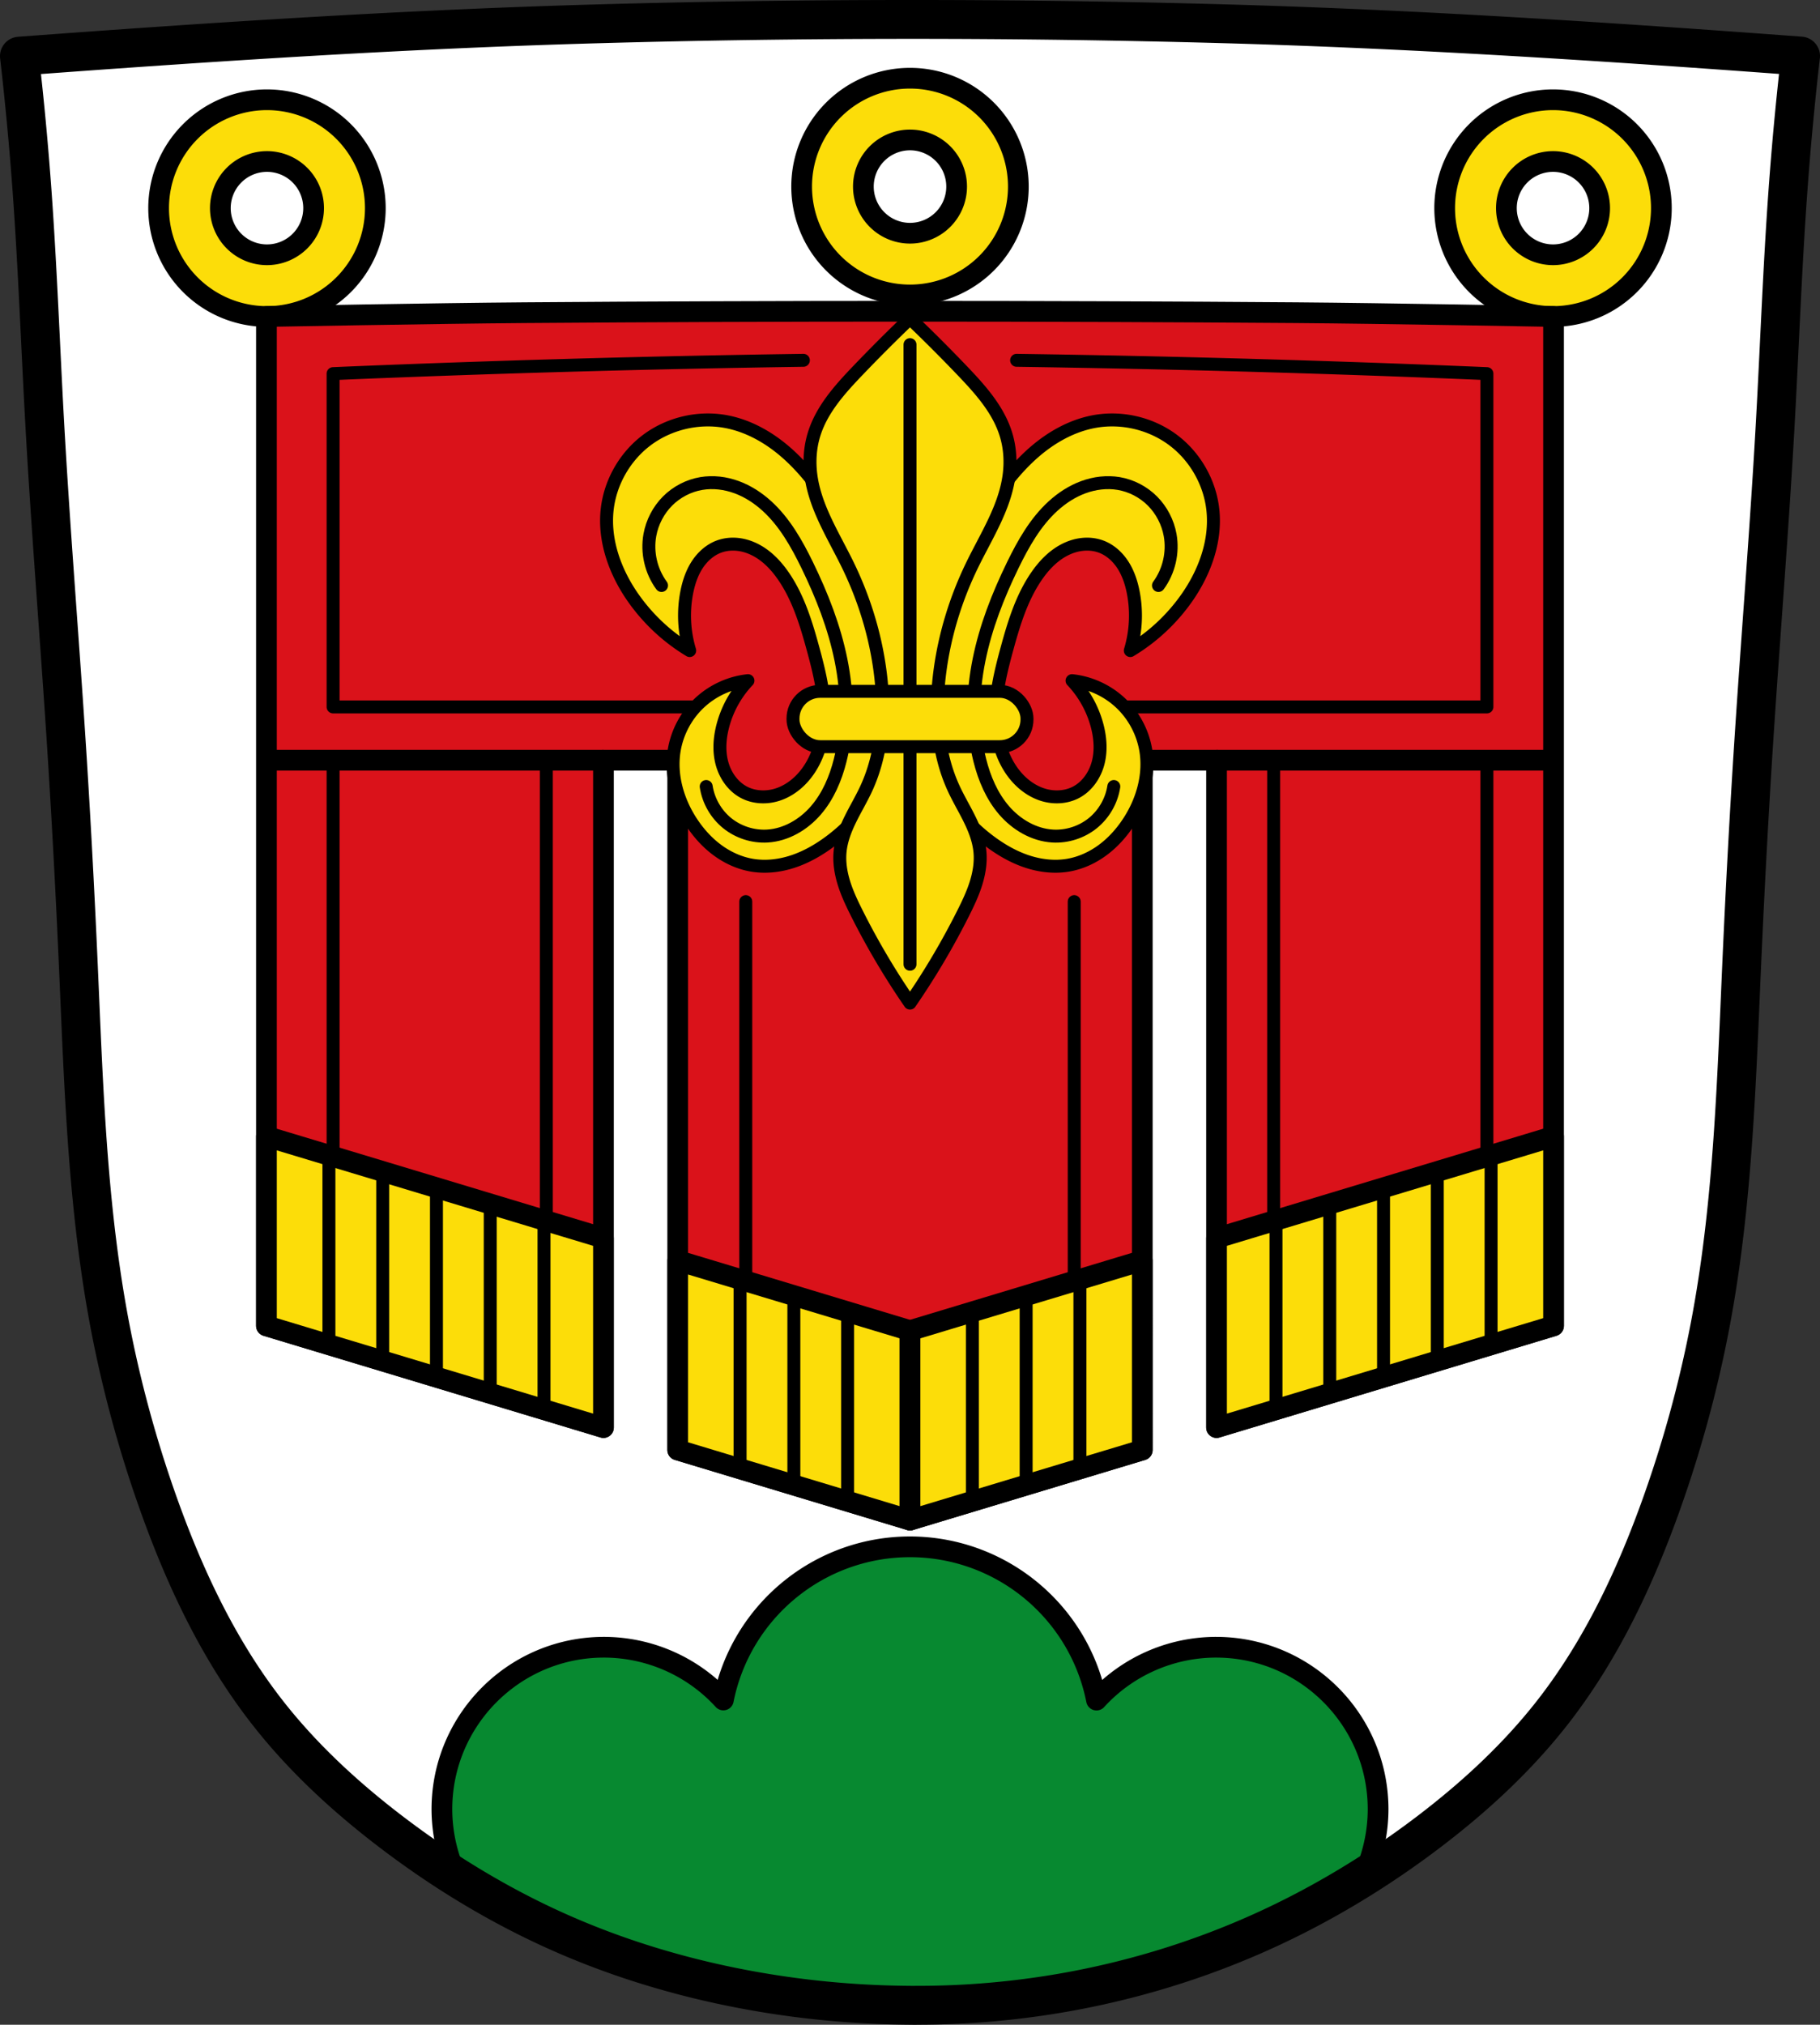<svg xmlns="http://www.w3.org/2000/svg" width="702.777" height="781.677"><rect width="100%" height="100%" fill="#333333" stroke="none"/><g transform="translate(-18.543 -60.748)"><path style="fill:#fff;stroke:none;stroke-width:15;stroke-linecap:round;stroke-linejoin:round;stroke-miterlimit:4;stroke-dasharray:none;stroke-opacity:1" d="M248.847 69.96c-74.355 2.085-148.62 6.958-222.804 12.465a1229.884 1229.884 0 0 1 4.87 51.965c1.077 14.87 1.883 29.755 2.626 44.645.371 7.445.728 14.89 1.094 22.336.366 7.446.742 14.89 1.154 22.334 2.22 40.086 5.489 80.108 8.12 120.17 1.952 29.752 3.553 59.527 4.87 89.314.25 5.635.489 11.272.733 16.912 1.34 31.019 2.811 62.072 6.78 92.805.362 2.794.743 5.585 1.147 8.373a488.373 488.373 0 0 0 2.707 16.693 455.512 455.512 0 0 0 3.746 18.55 466.576 466.576 0 0 0 15.74 54.524c6.402 18.002 13.956 35.712 23.321 52.34a253.15 253.15 0 0 0 2.865 4.955c4.867 8.203 10.202 16.115 16.09 23.639 13.56 17.328 29.874 32.368 47.356 45.73 13.753 10.514 28.282 20.037 43.49 28.301a310.373 310.373 0 0 0 8.363 4.381 301.017 301.017 0 0 0 12.787 6.082c15.203 6.795 30.965 12.3 47.055 16.598a338.73 338.73 0 0 0 19.451 4.584 351.85 351.85 0 0 0 17.014 3.056c4.806.743 9.626 1.387 14.459 1.932a360.037 360.037 0 0 0 36.388 2.238v.01c.347.005.694-.002 1.041.002.938.007 1.875.031 2.813.032v-.026a327.287 327.287 0 0 0 57.316-4.924c26.352-4.636 52.14-12.524 76.522-23.543 22.944-10.368 44.62-23.494 64.64-38.763 17.496-13.345 33.8-28.4 47.356-45.733 18.831-24.08 32.029-52.13 42.273-80.931 8.458-23.779 15.007-48.24 19.487-73.077 8.01-44.407 9.375-89.702 11.369-134.783 1.317-29.787 2.917-59.562 4.87-89.314 2.631-40.062 5.9-80.082 8.12-120.168 1.649-29.77 2.719-59.576 4.871-89.315a1229.868 1229.868 0 0 1 4.873-51.965c-74.184-5.507-148.448-10.393-222.803-12.465a4334.605 4334.605 0 0 0-242.17.041z"/><path style="opacity:1;fill:#fcdd09;fill-opacity:1;fill-rule:evenodd;stroke:#000;stroke-width:8;stroke-linecap:round;stroke-linejoin:round;stroke-miterlimit:4;stroke-dasharray:none;stroke-opacity:1;paint-order:fill markers stroke" d="M351.389 30.195a41.837 41.837 0 0 0-41.838 41.838 41.837 41.837 0 0 0 41.838 41.836 41.837 41.837 0 0 0 41.836-41.836 41.837 41.837 0 0 0-41.836-41.838zm-248.297 8.32a41.837 41.837 0 0 0-41.838 41.839 41.837 41.837 0 0 0 41.838 41.835 41.837 41.837 0 0 0 41.836-41.835 41.837 41.837 0 0 0-41.836-41.838zm496.595 0a41.837 41.837 0 0 0-41.837 41.839 41.837 41.837 0 0 0 41.837 41.835 41.837 41.837 0 0 0 41.836-41.835 41.837 41.837 0 0 0-41.836-41.838zM351.39 54.028a18.005 18.005 0 0 1 18.004 18.006 18.005 18.005 0 0 1-18.004 18.004 18.005 18.005 0 0 1-18.004-18.004 18.005 18.005 0 0 1 18.004-18.006zm-248.297 8.32a18.005 18.005 0 0 1 18.004 18.007 18.005 18.005 0 0 1-18.004 18.003 18.005 18.005 0 0 1-18.004-18.003 18.005 18.005 0 0 1 18.004-18.006zm496.595 0a18.005 18.005 0 0 1 18.004 18.007 18.005 18.005 0 0 1-18.004 18.003 18.005 18.005 0 0 1-18.003-18.003 18.005 18.005 0 0 1 18.004-18.006z" transform="translate(18.543 60.748)"/><path style="opacity:1;fill:#078930;fill-opacity:1;fill-rule:evenodd;stroke:#000;stroke-width:8;stroke-linecap:round;stroke-linejoin:round;stroke-miterlimit:4;stroke-dasharray:none;stroke-opacity:1;paint-order:fill markers stroke" d="M351.387 597.164c-35.048.005-65.216 24.755-72.07 59.125a62.587 62.587 0 0 0-46.094-20.361c-34.567 0-62.589 28.021-62.588 62.588a62.586 62.586 0 0 0 5.922 26.4 322.434 322.434 0 0 0 17.652 10.348 310.373 310.373 0 0 0 8.363 4.38 301.011 301.011 0 0 0 12.787 6.083c15.203 6.794 30.965 12.299 47.055 16.597a338.73 338.73 0 0 0 19.451 4.584 351.85 351.85 0 0 0 17.014 3.057c4.806.742 9.627 1.387 14.459 1.931a360.037 360.037 0 0 0 36.389 2.239v.01c.347.005.694-.002 1.04.002.938.007 1.875.031 2.813.031v-.025c19.201.037 38.37-1.961 57.316-4.924 10.712-1.675 21.225-4.477 31.708-7.242 3.562-.94 7.1-1.986 10.587-3.176 11.565-3.946 23.12-8.034 34.227-13.125 13.371-6.129 26.393-13.074 38.863-20.899a62.587 62.587 0 0 0 5.86-26.271c0-34.566-28.02-62.587-62.586-62.588a62.587 62.587 0 0 0-46.149 20.406c-6.832-34.37-36.977-59.136-72.02-59.17z" transform="translate(18.543 60.748)"/><path style="fill:none;stroke:#000;stroke-width:15;stroke-linecap:round;stroke-linejoin:round;stroke-miterlimit:4;stroke-dasharray:none;stroke-opacity:1" d="M232.805-2.424C158.45-.339 84.185 4.533 10 10.041a1229.886 1229.886 0 0 1 4.871 51.965c1.076 14.87 1.882 29.754 2.625 44.644.372 7.445.728 14.89 1.094 22.336.366 7.446.742 14.891 1.154 22.334 2.22 40.087 5.489 80.109 8.12 120.17 1.953 29.752 3.553 59.527 4.87 89.315.25 5.635.49 11.272.733 16.912 1.34 31.018 2.811 62.071 6.781 92.804.36 2.794.743 5.585 1.147 8.374a488.393 488.393 0 0 0 2.707 16.693 455.574 455.574 0 0 0 3.746 18.55 466.578 466.578 0 0 0 15.74 54.524c6.401 18.002 13.955 35.711 23.32 52.34a253.14 253.14 0 0 0 2.865 4.955c4.868 8.203 10.203 16.115 16.09 23.639 13.56 17.328 29.874 32.367 47.356 45.73 13.754 10.514 28.282 20.037 43.49 28.3a310.373 310.373 0 0 0 8.363 4.382 301.017 301.017 0 0 0 12.787 6.082c15.203 6.794 30.965 12.299 47.055 16.597a338.73 338.73 0 0 0 19.451 4.584 351.85 351.85 0 0 0 17.014 3.057c4.806.743 9.627 1.387 14.459 1.932a360.037 360.037 0 0 0 36.389 2.238v.01c.347.005.694-.002 1.04.002.938.007 1.875.031 2.813.031v-.025a327.287 327.287 0 0 0 57.316-4.924c26.352-4.636 52.14-12.524 76.522-23.543 22.944-10.369 44.62-23.494 64.64-38.764 17.497-13.344 33.8-28.399 47.356-45.732 18.832-24.08 32.03-52.13 42.273-80.932 8.458-23.778 15.007-48.239 19.487-73.076 8.01-44.408 9.375-89.703 11.369-134.783 1.317-29.787 2.918-59.562 4.871-89.315 2.63-40.061 5.899-80.081 8.12-120.167 1.648-29.771 2.718-59.576 4.87-89.315A1229.868 1229.868 0 0 1 697.777 10C623.593 4.492 549.33-.393 474.975-2.465a4334.605 4334.605 0 0 0-242.17.041z" transform="translate(16.043 72.384)"/><path style="fill:#da121a;stroke:#000;stroke-width:8;stroke-linecap:round;stroke-linejoin:round;stroke-miterlimit:4;stroke-dasharray:none;stroke-opacity:1;fill-opacity:1" d="M220.683 181.467c-33.087.245-99.254 1.47-99.254 1.47v389.665l130.133 39.271v-257.63h28.674v266.283l89.695 27.068 89.696-27.068V354.242H488.3v257.631l130.132-39.271V182.938s-66.166-1.226-99.254-1.471c-99.495-.737-199-.737-298.496 0z"/><path d="M-452.086 408.827v158.025M-325.262 408.827v158.025" style="fill:none;stroke:#000;stroke-width:5;stroke-linecap:round;stroke-linejoin:miter;stroke-miterlimit:4;stroke-dasharray:none;stroke-opacity:1" transform="translate(758.605)"/><path transform="translate(18.543 60.748)" d="M261.693 486.645v73.132l89.696 27.069v-73.133l-89.696-27.068z" style="fill:#fcdd09;stroke:#000;stroke-width:8;stroke-linecap:round;stroke-linejoin:round;stroke-miterlimit:4;stroke-dasharray:none;stroke-opacity:1;fill-opacity:1"/><path style="fill:none;stroke:#000;stroke-width:5;stroke-linecap:butt;stroke-linejoin:miter;stroke-miterlimit:4;stroke-dasharray:none;stroke-opacity:1" d="M304.361 554.674v73.132M345.888 567.029v73.132M325.124 560.588v73.133" transform="translate(-.04)"/><path style="fill:none;stroke:#000;stroke-width:8;stroke-linecap:butt;stroke-linejoin:round;stroke-miterlimit:4;stroke-dasharray:none;stroke-opacity:1" d="M251.562 354.242H119.958"/><path style="fill:none;stroke:#000;stroke-width:5;stroke-linecap:butt;stroke-linejoin:miter;stroke-miterlimit:4;stroke-dasharray:none;stroke-opacity:1" d="M229.505 354.242v203.655M147.161 354.242v198.509"/><path transform="translate(756.492)" style="fill:none;stroke:#000;stroke-width:5;stroke-linecap:round;stroke-linejoin:round;stroke-miterlimit:4;stroke-dasharray:none;stroke-opacity:1" d="M-456.406 333.657h-152.925V204.994a6504.639 6504.639 0 0 1 181.598-5.146"/><path style="fill:none;stroke:#000;stroke-width:8;stroke-linecap:butt;stroke-linejoin:round;stroke-miterlimit:4;stroke-dasharray:none;stroke-opacity:1" d="M488.3 354.242h131.604"/><path style="fill:none;stroke:#000;stroke-width:5;stroke-linecap:butt;stroke-linejoin:miter;stroke-miterlimit:4;stroke-dasharray:none;stroke-opacity:1" d="M510.357 354.242v203.655M592.702 354.242v198.509"/><path transform="matrix(-1 0 0 1 -16.63 0)" style="fill:none;stroke:#000;stroke-width:5;stroke-linecap:round;stroke-linejoin:round;stroke-miterlimit:4;stroke-dasharray:none;stroke-opacity:1" d="M-456.406 333.657h-152.925V204.994a6504.639 6504.639 0 0 1 181.598-5.146"/><path style="fill:#fcdd09;stroke:#000;stroke-width:8;stroke-linecap:round;stroke-linejoin:round;stroke-miterlimit:4;stroke-dasharray:none;stroke-opacity:1;fill-opacity:1" d="m-635.063 572.602 130.133 39.271v73.133l-130.133-39.272z" transform="translate(756.492 -73.132)"/><path style="fill:none;stroke:#000;stroke-width:5;stroke-linecap:butt;stroke-linejoin:miter;stroke-miterlimit:4;stroke-dasharray:none;stroke-opacity:1" d="M145.554 506.75v73.132M187.08 519.105v73.133M166.318 512.665v73.132M207.844 525.628v73.133M228.608 531.813v73.133"/><path style="fill:#fcdd09;stroke:#000;stroke-width:8;stroke-linecap:round;stroke-linejoin:round;stroke-miterlimit:4;stroke-dasharray:none;stroke-opacity:1;fill-opacity:1" d="m-635.063 572.602 130.133 39.271v73.133l-130.133-39.272z" transform="matrix(-1 0 0 1 -16.63 -73.132)"/><path style="fill:none;stroke:#000;stroke-width:5;stroke-linecap:butt;stroke-linejoin:miter;stroke-miterlimit:4;stroke-dasharray:none;stroke-opacity:1" d="M594.309 506.75v73.132M552.782 519.105v73.133M573.545 512.665v73.132M532.019 525.628v73.133M511.255 531.813v73.133"/><path transform="matrix(-1 0 0 1 721.32 60.748)" d="M261.693 486.645v73.132l89.696 27.069v-73.133z" style="fill:#fcdd09;fill-opacity:1;stroke:#000;stroke-width:8;stroke-linecap:round;stroke-linejoin:round;stroke-miterlimit:4;stroke-dasharray:none;stroke-opacity:1"/><path style="fill:none;stroke:#000;stroke-width:5;stroke-linecap:butt;stroke-linejoin:miter;stroke-miterlimit:4;stroke-dasharray:none;stroke-opacity:1" d="M304.361 554.674v73.132M345.888 567.029v73.132M325.124 560.588v73.133" transform="matrix(-1 0 0 1 739.903 0)"/><path d="M-471.866 311.9a72.15 72.15 0 0 1-21.746-20.247c-6.976-9.918-11.437-22.064-10.123-34.119 1.149-10.537 6.829-20.5 15.303-26.867 8.474-6.368 19.618-9.05 30.063-7.251 8.928 1.537 17.119 6.174 23.92 12.158 6.8 5.985 12.31 13.29 17.323 20.835 9.69 14.588 17.737 30.389 22.496 47.242 4.162 14.739 5.74 30.547 1.874 45.366-3.818 14.636-12.955 27.755-25.12 36.743-4.315 3.189-9.03 5.891-14.124 7.576-5.093 1.686-10.583 2.328-15.87 1.423-4.817-.825-9.378-2.921-13.309-5.823-3.93-2.903-7.244-6.597-9.937-10.674-5.37-8.128-8.304-18.128-6.749-27.745 1.122-6.94 4.58-13.48 9.684-18.315 5.103-4.834 11.82-7.934 18.81-8.68a40.247 40.247 0 0 0-9.747 17.622c-1.199 4.672-1.535 9.651-.273 14.307 1.262 4.655 4.246 8.953 8.521 11.188 3.932 2.055 8.71 2.229 12.934.868 4.223-1.36 7.898-4.166 10.687-7.617 5.322-6.585 7.424-15.323 7.358-23.79-.066-8.467-2.129-16.782-4.359-24.95-2.641-9.674-5.616-19.45-11.248-27.746-2.797-4.12-6.3-7.878-10.693-10.223-2.197-1.173-4.6-1.979-7.075-2.256-2.475-.277-5.02-.018-7.352.857-3.513 1.316-6.42 3.987-8.44 7.147-2.022 3.16-3.21 6.793-3.933 10.474a46.87 46.87 0 0 0 1.125 22.496z" style="fill:#fcdd09;stroke:#000;stroke-width:5;stroke-linecap:round;stroke-linejoin:round;stroke-miterlimit:4;stroke-dasharray:none;stroke-opacity:1;fill-opacity:1" transform="translate(756.727)"/><path d="M-482.739 286.779c-4.06-5.526-5.728-12.75-4.5-19.497.895-4.908 3.286-9.54 6.803-13.08 3.517-3.538 8.149-5.963 13.07-6.79 4.558-.768 9.3-.174 13.64 1.423 4.339 1.596 8.284 4.171 11.7 7.288 6.83 6.232 11.475 14.47 15.527 22.782 5.7 11.693 10.487 23.91 13.057 36.662 2.57 12.751 2.868 26.085-.31 38.7-1.77 7.023-4.672 13.887-9.414 19.363-4.74 5.475-11.475 9.454-18.706 9.88-5.548.329-11.196-1.485-15.516-4.982s-7.27-8.644-8.104-14.139" style="fill:none;stroke:#000;stroke-width:5;stroke-linecap:round;stroke-linejoin:round;stroke-miterlimit:4;stroke-dasharray:none;stroke-opacity:1" transform="translate(756.727)"/><path style="fill:#fcdd09;stroke:#000;stroke-width:5;stroke-linecap:round;stroke-linejoin:round;stroke-miterlimit:4;stroke-dasharray:none;stroke-opacity:1;fill-opacity:1" d="M-471.866 311.9a72.15 72.15 0 0 1-21.746-20.247c-6.976-9.918-11.437-22.064-10.123-34.119 1.149-10.537 6.829-20.5 15.303-26.867 8.474-6.368 19.618-9.05 30.063-7.251 8.928 1.537 17.119 6.174 23.92 12.158 6.8 5.985 12.31 13.29 17.323 20.835 9.69 14.588 17.737 30.389 22.496 47.242 4.162 14.739 5.74 30.547 1.874 45.366-3.818 14.636-12.955 27.755-25.12 36.743-4.315 3.189-9.03 5.891-14.124 7.576-5.093 1.686-10.583 2.328-15.87 1.423-4.817-.825-9.378-2.921-13.309-5.823-3.93-2.903-7.244-6.597-9.937-10.674-5.37-8.128-8.304-18.128-6.749-27.745 1.122-6.94 4.58-13.48 9.684-18.315 5.103-4.834 11.82-7.934 18.81-8.68a40.247 40.247 0 0 0-9.747 17.622c-1.199 4.672-1.535 9.651-.273 14.307 1.262 4.655 4.246 8.953 8.521 11.188 3.932 2.055 8.71 2.229 12.934.868 4.223-1.36 7.898-4.166 10.687-7.617 5.322-6.585 7.424-15.323 7.358-23.79-.066-8.467-2.129-16.782-4.359-24.95-2.641-9.674-5.616-19.45-11.248-27.746-2.797-4.12-6.3-7.878-10.693-10.223-2.197-1.173-4.6-1.979-7.075-2.256-2.475-.277-5.02-.018-7.352.857-3.513 1.316-6.42 3.987-8.44 7.147-2.022 3.16-3.21 6.793-3.933 10.474a46.87 46.87 0 0 0 1.125 22.496z" transform="matrix(-1 0 0 1 -16.864 0)"/><path style="fill:none;stroke:#000;stroke-width:5;stroke-linecap:round;stroke-linejoin:round;stroke-miterlimit:4;stroke-dasharray:none;stroke-opacity:1" d="M-482.739 286.779c-4.06-5.526-5.728-12.75-4.5-19.497.895-4.908 3.286-9.54 6.803-13.08 3.517-3.538 8.149-5.963 13.07-6.79 4.558-.768 9.3-.174 13.64 1.423 4.339 1.596 8.284 4.171 11.7 7.288 6.83 6.232 11.475 14.47 15.527 22.782 5.7 11.693 10.487 23.91 13.057 36.662 2.57 12.751 2.868 26.085-.31 38.7-1.77 7.023-4.672 13.887-9.414 19.363-4.74 5.475-11.475 9.454-18.706 9.88-5.548.329-11.196-1.485-15.516-4.982s-7.27-8.644-8.104-14.139" transform="matrix(-1 0 0 1 -16.864 0)"/><path style="fill:#fcdd09;stroke:#000;stroke-width:5;stroke-linecap:round;stroke-linejoin:round;stroke-miterlimit:4;stroke-dasharray:none;stroke-opacity:1;fill-opacity:1" d="M369.933 183.672a639.777 639.777 0 0 0-20.249 20.246c-6.967 7.286-13.968 15.092-16.87 24.746-1.527 5.078-1.839 10.494-1.126 15.748 1.682 12.391 8.776 23.249 14.248 34.493 6.203 12.743 10.46 26.448 12.373 40.492 2.1 15.414 1.266 31.615-5.25 45.742-1.853 4.02-4.142 7.823-6.1 11.793-1.956 3.97-3.596 8.172-4.023 12.578-.398 4.115.28 8.28 1.512 12.227 1.233 3.946 3.01 7.698 4.861 11.394a290.85 290.85 0 0 0 20.623 34.867 290.835 290.835 0 0 0 20.622-34.867c1.851-3.696 3.628-7.448 4.86-11.394 1.234-3.946 1.911-8.112 1.513-12.227-.427-4.406-2.067-8.608-4.024-12.578-1.957-3.97-4.246-7.774-6.1-11.793-6.515-14.127-7.35-30.328-5.25-45.742 1.914-14.044 6.171-27.749 12.374-40.492 5.472-11.244 12.566-22.102 14.248-34.493.713-5.254.401-10.67-1.125-15.748-2.903-9.654-9.904-17.46-16.871-24.746a639.716 639.716 0 0 0-20.246-20.246z"/><path style="fill:none;stroke:#000;stroke-width:5;stroke-linecap:round;stroke-linejoin:miter;stroke-miterlimit:4;stroke-dasharray:none;stroke-opacity:1" d="M369.932 193.796v239.206"/><rect style="opacity:1;fill:#fcdd09;fill-opacity:1;fill-rule:evenodd;stroke:#000;stroke-width:5;stroke-linecap:round;stroke-linejoin:round;stroke-miterlimit:4;stroke-dasharray:none;stroke-opacity:1;paint-order:fill markers stroke" width="90.358" height="21.371" x="324.752" y="327.646" ry="10.498" rx="10.498"/></g></svg>